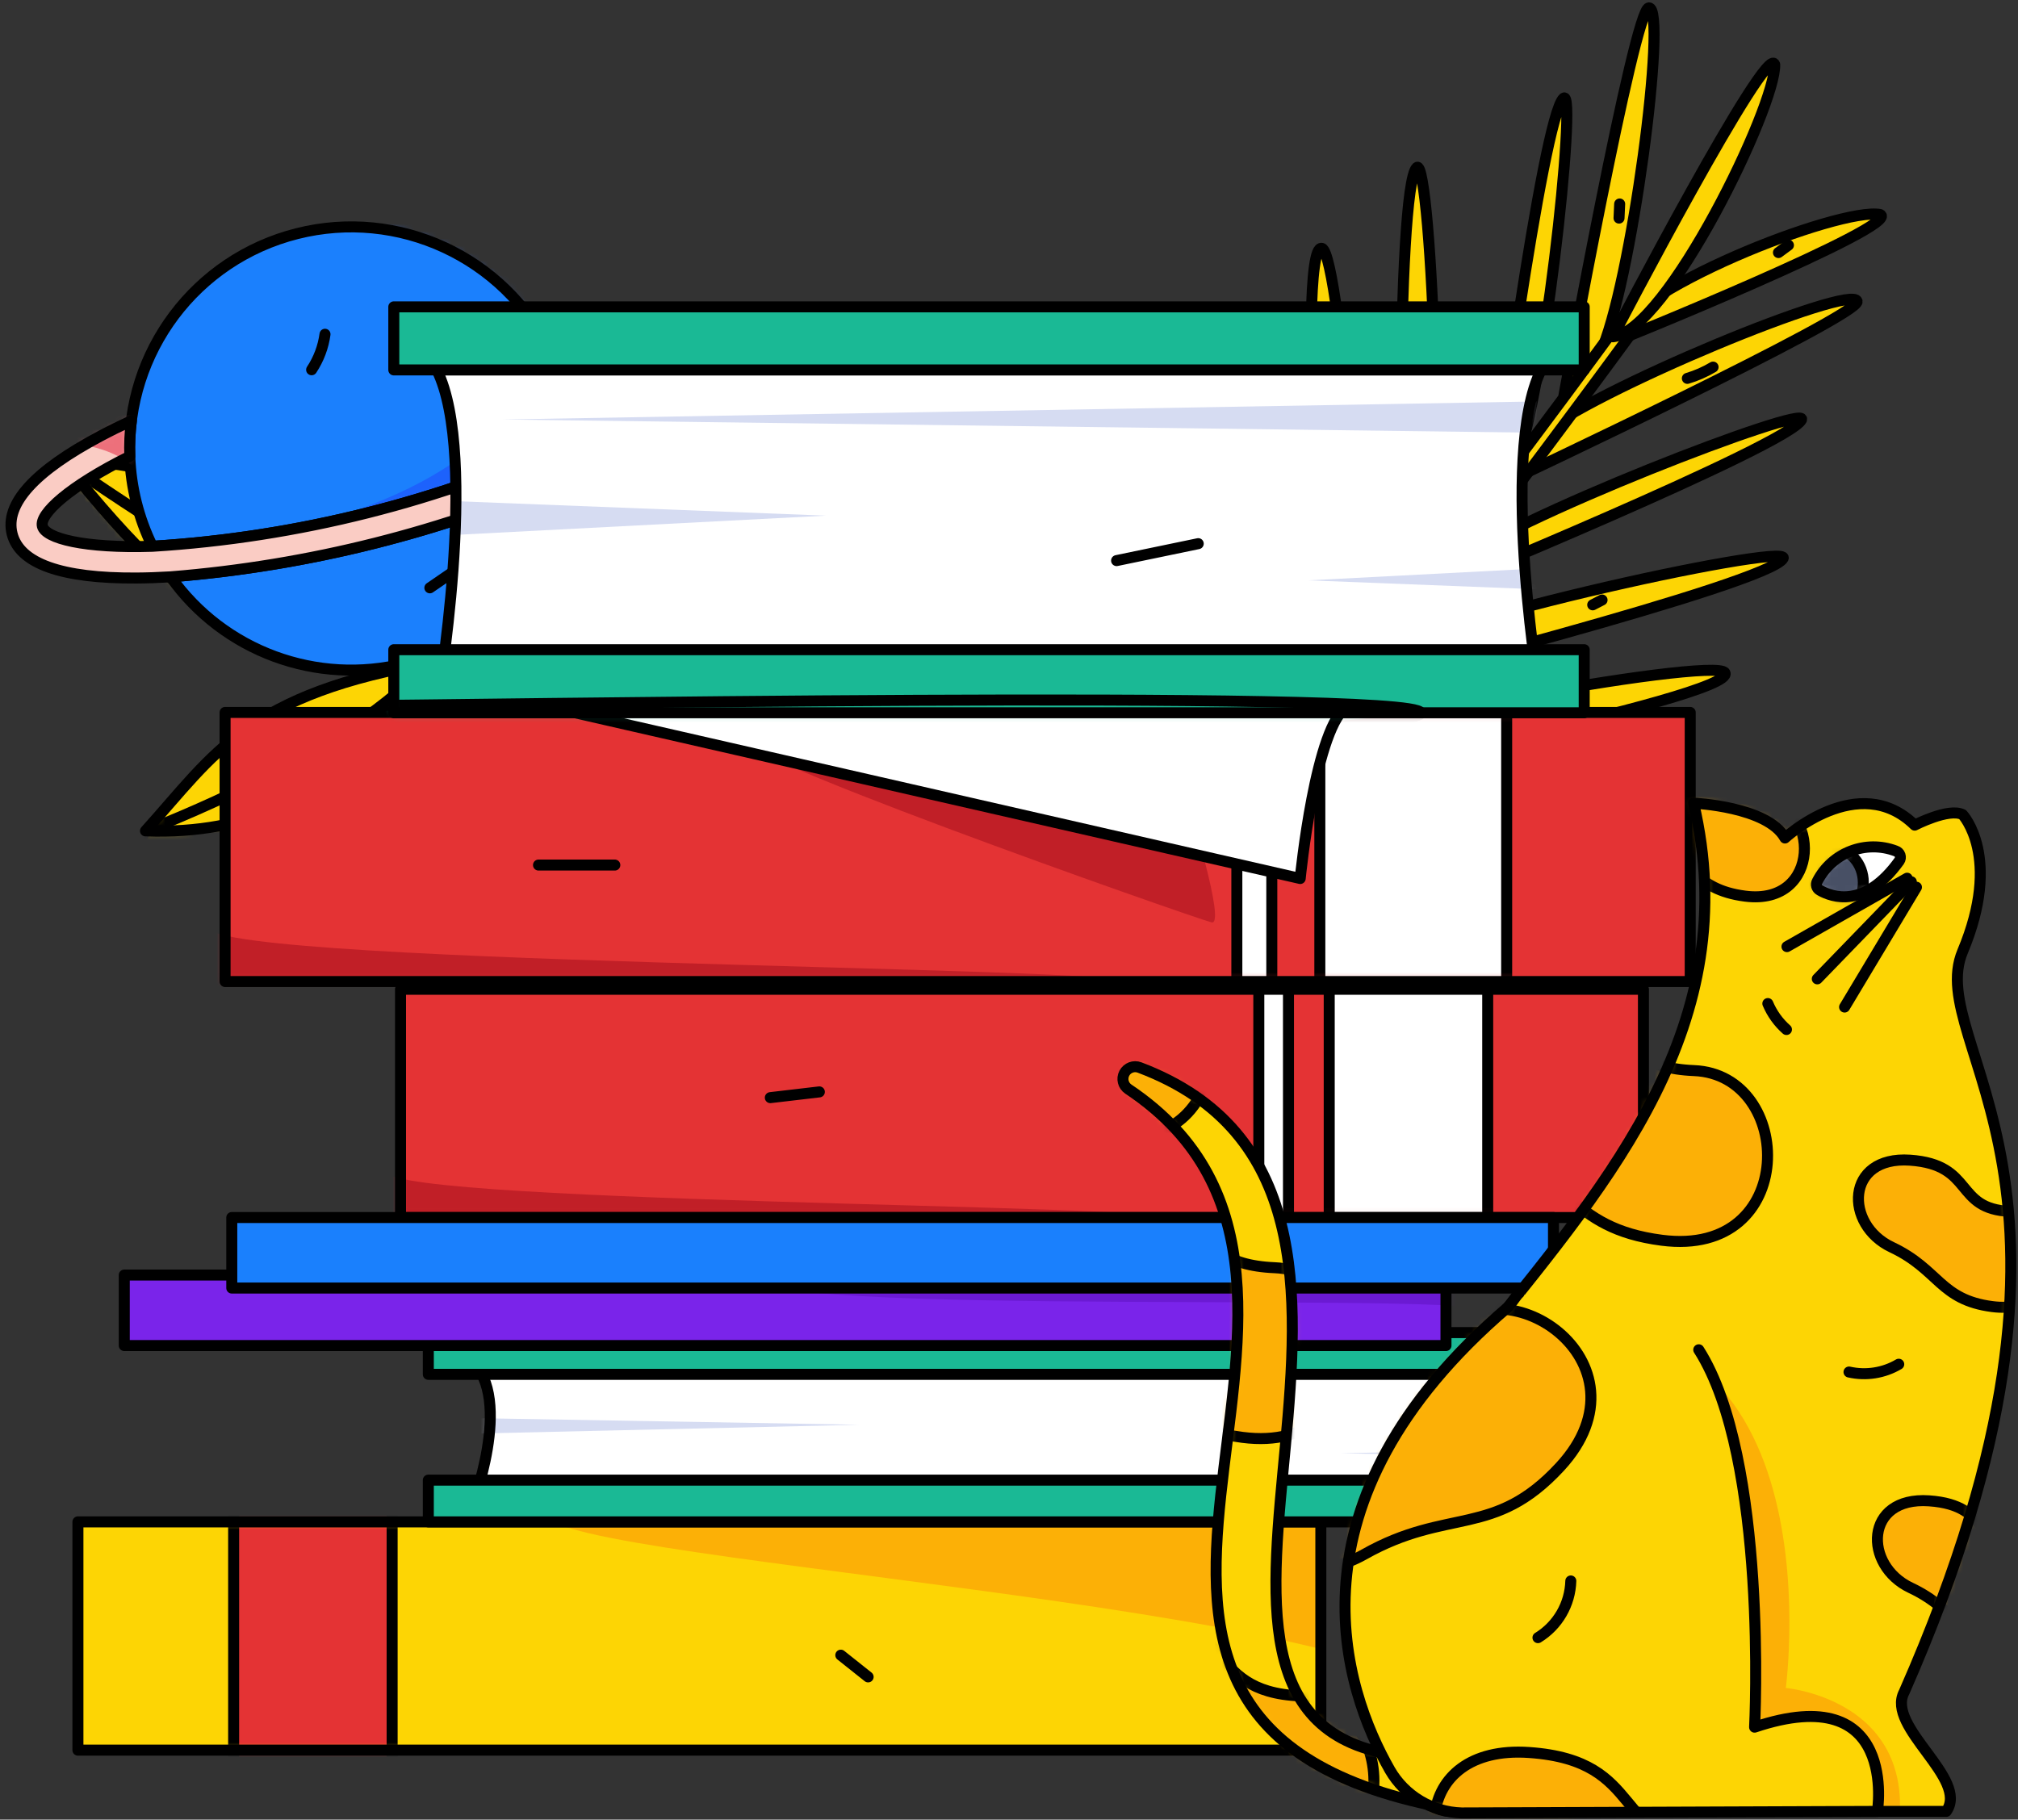 <svg width="275" height="248" viewBox="0 0 275 248" fill="none" xmlns="http://www.w3.org/2000/svg">
<rect x="0" y="0" width="275" height="248" fill="#333333" stroke="none"/>
<mask id="mask0_308_376" style="mask-type:luminance" maskUnits="userSpaceOnUse" x="42" y="40" width="18" height="50">
<path fill-rule="evenodd" clip-rule="evenodd" d="M44.105 40.27C35.648 67.915 58.746 89.85 58.746 89.85C63.192 64.2 50.798 52.603 44.105 40.27Z" fill="white"/>
</mask>
<g mask="url(#mask0_308_376)">
<path d="M47.843 34.876L44.105 40.27C44.105 40.27 58.61 75.882 58.746 89.85C58.882 103.817 66.621 62.742 66.621 62.742L63.946 48.283" fill="#FDD504"/>
<path d="M47.843 34.876L44.105 40.27C44.105 40.27 58.61 75.882 58.746 89.85C58.882 103.817 66.621 62.742 66.621 62.742L63.946 48.283" stroke="black" stroke-width="1.5" stroke-linecap="round" stroke-linejoin="round"/>
</g>
<path fill-rule="evenodd" clip-rule="evenodd" d="M44.105 40.27C35.648 67.915 58.746 89.85 58.746 89.85C63.192 64.2 50.798 52.603 44.105 40.27Z" stroke="black" stroke-width="1.5" stroke-linecap="round" stroke-linejoin="round"/>
<path d="M76.409 60.523C63.083 92.439 81.826 106.139 81.826 106.139C86.272 80.489 83.102 72.856 76.409 60.523Z" fill="#FDD504"/>
<mask id="mask1_308_376" style="mask-type:luminance" maskUnits="userSpaceOnUse" x="71" y="60" width="13" height="47">
<path fill-rule="evenodd" clip-rule="evenodd" d="M76.409 60.523C63.083 92.439 81.826 106.139 81.826 106.139C86.272 80.489 83.102 72.856 76.409 60.523Z" fill="white"/>
</mask>
<g mask="url(#mask1_308_376)">
<path d="M77.281 52.621L76.409 60.523C76.409 60.523 74.362 90.298 81.826 106.139C89.291 121.979 89.122 77.784 89.122 77.784L84.272 59.478" fill="#FDD504"/>
<path d="M77.281 52.621L76.409 60.523C76.409 60.523 74.362 90.298 81.826 106.139C89.291 121.979 89.122 77.784 89.122 77.784L84.272 59.478" stroke="black" stroke-width="1.5" stroke-linecap="round" stroke-linejoin="round"/>
</g>
<path fill-rule="evenodd" clip-rule="evenodd" d="M76.409 60.523C63.083 92.439 81.826 106.139 81.826 106.139C86.272 80.489 83.102 72.856 76.409 60.523Z" stroke="black" stroke-width="1.5" stroke-linecap="round" stroke-linejoin="round"/>
<path d="M97.188 74.581C86.719 107.226 97.421 122.256 97.421 122.256C111.497 100.596 103.88 86.914 97.188 74.581Z" fill="#FDD504"/>
<mask id="mask2_308_376" style="mask-type:luminance" maskUnits="userSpaceOnUse" x="92" y="74" width="14" height="49">
<path fill-rule="evenodd" clip-rule="evenodd" d="M97.188 74.581C86.719 107.226 97.421 122.256 97.421 122.256C111.497 100.596 103.88 86.914 97.188 74.581Z" fill="white"/>
</mask>
<g mask="url(#mask2_308_376)">
<path d="M97.932 69.039L97.187 74.581C97.187 74.581 102.451 107.975 97.421 122.256C92.39 136.537 116.836 95.203 116.836 95.203L105.398 67.678" fill="#FDD504"/>
<path d="M97.932 69.039L97.187 74.581C97.187 74.581 102.451 107.975 97.421 122.256C92.39 136.537 116.836 95.203 116.836 95.203L105.398 67.678" stroke="black" stroke-width="1.5" stroke-linecap="round" stroke-linejoin="round"/>
</g>
<path fill-rule="evenodd" clip-rule="evenodd" d="M97.188 74.581C86.719 107.226 97.421 122.256 97.421 122.256C111.497 100.596 103.88 86.914 97.188 74.581Z" stroke="black" stroke-width="1.5" stroke-linecap="round" stroke-linejoin="round"/>
<path d="M128.074 97.608C107.09 122.284 113.015 142.812 113.015 142.812C133.292 126.843 132.344 108.385 128.074 97.608Z" fill="#FDD504"/>
<mask id="mask3_308_376" style="mask-type:luminance" maskUnits="userSpaceOnUse" x="112" y="97" width="19" height="46">
<path fill-rule="evenodd" clip-rule="evenodd" d="M128.074 97.608C107.09 122.284 113.015 142.812 113.015 142.812C133.292 126.843 132.344 108.385 128.074 97.608Z" fill="white"/>
</mask>
<g mask="url(#mask3_308_376)">
<path d="M128.095 84.559L128.074 97.608C128.074 97.608 125.17 125.689 113.015 142.812C100.86 159.934 135.842 133.745 135.842 133.745L143.641 115.042L139.985 91.674" fill="#FDD504"/>
<path d="M128.095 84.559L128.074 97.608C128.074 97.608 125.17 125.689 113.015 142.812C100.86 159.934 135.842 133.745 135.842 133.745L143.641 115.042L139.985 91.674" stroke="black" stroke-width="1.5" stroke-linecap="round" stroke-linejoin="round"/>
</g>
<path fill-rule="evenodd" clip-rule="evenodd" d="M128.074 97.608C107.09 122.284 113.015 142.812 113.015 142.812C133.292 126.843 132.344 108.385 128.074 97.608Z" stroke="black" stroke-width="1.5" stroke-linecap="round" stroke-linejoin="round"/>
<path d="M19.827 113.238C48.495 114.38 59.269 90.238 59.269 90.238C33.648 94.492 29.213 102.839 19.827 113.238Z" fill="#FDD504"/>
<mask id="mask4_308_376" style="mask-type:luminance" maskUnits="userSpaceOnUse" x="19" y="90" width="41" height="24">
<path fill-rule="evenodd" clip-rule="evenodd" d="M19.827 113.238C48.495 114.38 59.269 90.238 59.269 90.238C33.648 94.492 29.213 102.839 19.827 113.238Z" fill="white"/>
</mask>
<g mask="url(#mask4_308_376)">
<path d="M8.793 131.945L19.827 113.238C19.827 113.238 48.023 102.7 58.746 89.85C69.468 76.999 65.428 97.069 65.428 97.069L37.361 122.228L14.297 128.664" fill="#FDD504"/>
<path d="M8.793 131.945L19.827 113.238C19.827 113.238 48.023 102.7 58.746 89.85C69.468 76.999 65.428 97.069 65.428 97.069L37.361 122.228L14.297 128.664" stroke="black" stroke-width="1.5" stroke-linecap="round" stroke-linejoin="round"/>
</g>
<path fill-rule="evenodd" clip-rule="evenodd" d="M19.827 113.238C48.495 114.38 59.269 90.238 59.269 90.238C33.648 94.492 29.213 102.839 19.827 113.238Z" stroke="black" stroke-width="1.5" stroke-linecap="round" stroke-linejoin="round"/>
<path d="M40.889 125.805C69.265 130.08 82.606 107.264 82.606 107.264C56.672 108.686 51.354 116.497 40.889 125.805Z" fill="#FDD504"/>
<mask id="mask5_308_376" style="mask-type:luminance" maskUnits="userSpaceOnUse" x="40" y="107" width="43" height="20">
<path fill-rule="evenodd" clip-rule="evenodd" d="M40.889 125.805C69.265 130.08 82.606 107.264 82.606 107.264C56.672 108.686 51.354 116.497 40.889 125.805Z" fill="white"/>
</mask>
<g mask="url(#mask5_308_376)">
<path d="M35.051 134.581L40.889 125.805C40.889 125.805 81.199 112.056 83.266 105.786L62.29 104.337C62.29 104.337 48.974 110.629 47.556 111.594C46.137 112.559 34.683 120.521 34.683 120.521" fill="#FDD504"/>
<path d="M35.051 134.581L40.889 125.805C40.889 125.805 81.199 112.056 83.266 105.786L62.29 104.337C62.29 104.337 48.974 110.629 47.556 111.594C46.137 112.559 34.683 120.521 34.683 120.521" stroke="black" stroke-width="1.5" stroke-linecap="round" stroke-linejoin="round"/>
</g>
<path fill-rule="evenodd" clip-rule="evenodd" d="M40.889 125.805C69.265 130.08 82.606 107.264 82.606 107.264C56.672 108.686 51.354 116.497 40.889 125.805Z" stroke="black" stroke-width="1.5" stroke-linecap="round" stroke-linejoin="round"/>
<path d="M59.312 138.387C87.688 142.662 98.024 122.583 98.024 122.583C72.091 124.006 69.776 129.079 59.312 138.387Z" fill="#FDD504"/>
<mask id="mask6_308_376" style="mask-type:luminance" maskUnits="userSpaceOnUse" x="59" y="122" width="40" height="17">
<path fill-rule="evenodd" clip-rule="evenodd" d="M59.312 138.387C87.688 142.662 98.024 122.583 98.024 122.583C72.091 124.006 69.776 129.079 59.312 138.387Z" fill="white"/>
</mask>
<g mask="url(#mask6_308_376)">
<path d="M51.9 147.475L59.312 138.387C59.312 138.387 84.902 132.671 98.025 122.583C111.147 112.495 99.928 127.388 99.928 127.388L66.151 149.1" fill="#FDD504"/>
<path d="M51.9 147.475L59.312 138.387C59.312 138.387 84.902 132.671 98.025 122.583C111.147 112.495 99.928 127.388 99.928 127.388L66.151 149.1" stroke="black" stroke-width="1.5" stroke-linecap="round" stroke-linejoin="round"/>
</g>
<path fill-rule="evenodd" clip-rule="evenodd" d="M59.312 138.387C87.688 142.662 98.024 122.583 98.024 122.583C72.091 124.006 69.776 129.079 59.312 138.387Z" stroke="black" stroke-width="1.5" stroke-linecap="round" stroke-linejoin="round"/>
<path d="M74.083 150.592C101.389 159.449 115.531 144.44 115.531 144.44C97.329 137.735 85.924 143.122 74.083 150.592Z" fill="#FDD504"/>
<mask id="mask7_308_376" style="mask-type:luminance" maskUnits="userSpaceOnUse" x="74" y="141" width="42" height="13">
<path fill-rule="evenodd" clip-rule="evenodd" d="M74.083 150.592C101.389 159.449 115.531 144.44 115.531 144.44C97.329 137.735 85.924 143.122 74.083 150.592Z" fill="white"/>
</mask>
<g mask="url(#mask7_308_376)">
<path d="M62.617 161.603L74.084 150.592C74.084 150.592 102.943 149.598 115.532 144.44C128.121 139.282 105.655 158.565 105.655 158.565L82.646 163.155" fill="#FDD504"/>
<path d="M62.617 161.603L74.084 150.592C74.084 150.592 102.943 149.598 115.532 144.44C128.121 139.282 105.655 158.565 105.655 158.565L82.646 163.155" stroke="black" stroke-width="1.5" stroke-linecap="round" stroke-linejoin="round"/>
</g>
<path fill-rule="evenodd" clip-rule="evenodd" d="M74.083 150.592C101.389 159.449 115.531 144.44 115.531 144.44C97.329 137.735 85.924 143.122 74.083 150.592Z" stroke="black" stroke-width="1.5" stroke-linecap="round" stroke-linejoin="round"/>
<path d="M47.002 85.451C52.024 86.845 56.877 88.785 61.477 91.235L63.198 92.163C63.772 92.472 64.35 92.774 64.899 93.127L68.236 95.168C70.396 96.627 72.579 98.062 74.64 99.662C78.805 102.809 82.78 106.198 86.545 109.814C90.322 113.414 93.963 117.161 97.414 121.075C104.392 128.844 110.803 137.104 116.596 145.792C119.469 150.148 122.228 154.578 124.799 159.115C126.091 161.38 127.339 163.67 128.566 165.969C129.752 168.291 130.947 170.606 132.014 172.989C132.014 172.989 130.358 176.7 128.871 172.66C125.375 163.507 120.697 154.85 114.957 146.909C109.025 138.414 102.96 129.998 96.222 122.122C92.871 118.171 89.329 114.386 85.651 110.744C81.986 107.087 78.108 103.65 74.037 100.451C72.032 98.811 69.907 97.335 67.8 95.832L64.541 93.723C64.005 93.359 63.44 93.045 62.878 92.724L61.194 91.76C56.683 89.207 51.907 87.156 46.95 85.643L47.002 85.451Z" fill="#FDD504" stroke="black" stroke-width="1.5" stroke-linecap="round" stroke-linejoin="round"/>
<path d="M47.371 85.785C40.026 71.298 24.953 62.377 8.719 62.908C27.831 87.046 35.943 87.529 47.371 85.785Z" fill="#FDD504"/>
<mask id="mask8_308_376" style="mask-type:luminance" maskUnits="userSpaceOnUse" x="8" y="62" width="40" height="25">
<path fill-rule="evenodd" clip-rule="evenodd" d="M47.371 85.785C40.026 71.298 24.953 62.377 8.719 62.908C27.831 87.046 35.943 87.529 47.371 85.785Z" fill="white"/>
</mask>
<g mask="url(#mask8_308_376)">
<path d="M-14.159 71.995L8.719 62.908C8.719 62.908 31.802 79.203 47.371 85.785C62.941 92.367 18.639 97.197 18.639 97.197L1.462 83.137" fill="#FDD504"/>
<path d="M-14.159 71.995L8.719 62.908C8.719 62.908 31.802 79.203 47.371 85.785C62.941 92.367 18.639 97.197 18.639 97.197L1.462 83.137" stroke="black" stroke-width="1.5" stroke-linecap="round" stroke-linejoin="round"/>
</g>
<path fill-rule="evenodd" clip-rule="evenodd" d="M47.371 85.785C40.026 71.298 24.953 62.377 8.719 62.908C27.831 87.046 35.943 87.529 47.371 85.785Z" stroke="black" stroke-width="1.5" stroke-linecap="round" stroke-linejoin="round"/>
<path d="M32.633 75.05L33.116 76.269Z" fill="#FDD504"/>
<path d="M32.633 75.05L33.116 76.269" stroke="black" stroke-width="1.5" stroke-linecap="round" stroke-linejoin="round"/>
<path d="M78.376 84.415L78.466 85.794Z" fill="#FDD504"/>
<path d="M78.376 84.415L78.466 85.794" stroke="black" stroke-width="1.5" stroke-linecap="round" stroke-linejoin="round"/>
<path d="M61.877 118.68L66.508 117.363Z" fill="#FDD504"/>
<path d="M61.877 118.68L66.508 117.363" stroke="black" stroke-width="1.5" stroke-linecap="round" stroke-linejoin="round"/>
<path d="M36.577 103.347L37.792 102.865Z" fill="#FDD504"/>
<path d="M36.577 103.347L37.792 102.865" stroke="black" stroke-width="1.5" stroke-linecap="round" stroke-linejoin="round"/>
<path d="M100.052 100.239L100.213 100.645Z" fill="#FDD504"/>
<path d="M100.052 100.239L100.213 100.645" stroke="black" stroke-width="1.5" stroke-linecap="round" stroke-linejoin="round"/>
<path d="M77.639 131.245L78.449 130.923Z" fill="#FDD504"/>
<path d="M77.639 131.245L78.449 130.923" stroke="black" stroke-width="1.5" stroke-linecap="round" stroke-linejoin="round"/>
<path d="M94.594 148.057L97.671 148.707Z" fill="#FDD504"/>
<path d="M94.594 148.057L97.671 148.707" stroke="black" stroke-width="1.5" stroke-linecap="round" stroke-linejoin="round"/>
<path d="M122.593 120.444L122.349 121.011Z" fill="#FDD504"/>
<path d="M122.593 120.444L122.349 121.011" stroke="black" stroke-width="1.5" stroke-linecap="round" stroke-linejoin="round"/>
<path d="M256.222 29.237C250.762 28.176 221.264 39.618 219.34 46.834C219.759 46.736 259.312 30.698 256.222 29.237Z" fill="#FDD504" stroke="black" stroke-width="1.5" stroke-linecap="round" stroke-linejoin="round"/>
<path d="M253.075 41.075C252.55 38.527 216.872 53.163 209.254 59.635C208.823 59.987 208.431 60.382 208.083 60.816C203.797 66.469 205.156 65.769 205.156 65.769C205.156 65.769 253.475 43.016 253.075 41.075Z" fill="#FDD504" stroke="black" stroke-width="1.5" stroke-linecap="round" stroke-linejoin="round"/>
<path d="M245.497 57.21C246.663 54.887 205.042 70.867 197.424 77.34C196.993 77.692 196.6 78.088 196.252 78.521C191.966 84.174 194.508 80.907 194.508 80.907C194.508 80.907 243.757 60.673 245.497 57.21Z" fill="#FDD504" stroke="black" stroke-width="1.5" stroke-linecap="round" stroke-linejoin="round"/>
<path d="M242.995 76.097C244.161 73.773 189.166 85.751 187.057 90.497C186.785 91.107 186.153 91.325 185.885 91.678C181.6 97.331 184.141 94.064 184.141 94.064C184.141 94.064 241.256 79.56 242.995 76.097Z" fill="#FDD504" stroke="black" stroke-width="1.5" stroke-linecap="round" stroke-linejoin="round"/>
<path d="M235.061 91.693C233.841 89.397 177.564 99.357 175.454 104.103C175.183 104.713 174.55 104.931 174.282 105.284C169.997 110.937 172.539 107.67 172.539 107.67C172.539 107.67 236.825 95.012 235.061 91.693Z" fill="#FDD504" stroke="black" stroke-width="1.5" stroke-linecap="round" stroke-linejoin="round"/>
<path d="M223.623 107.261C222.402 104.965 166.125 114.925 164.015 119.671C163.744 120.281 163.112 120.499 162.844 120.852C158.559 126.505 161.1 123.238 161.1 123.238C161.1 123.238 225.386 110.58 223.623 107.261Z" fill="#FDD504" stroke="black" stroke-width="1.5" stroke-linecap="round" stroke-linejoin="round"/>
<path d="M214.604 126.191C213.384 123.895 164.262 125.359 152.514 133.756C152.065 134.086 151.67 134.485 151.343 134.937C147.058 140.59 150.755 135.713 150.755 135.713C150.755 135.713 216.367 129.509 214.604 126.191Z" fill="#FDD504" stroke="black" stroke-width="1.5" stroke-linecap="round" stroke-linejoin="round"/>
<path d="M224.692 1.067C227.282 0.924 222.289 39.262 217.996 48.302C217.768 48.809 217.487 49.291 217.158 49.739C212.803 55.339 213.131 53.843 213.131 53.843C213.131 53.843 222.719 1.175 224.692 1.067Z" fill="#FDD504" stroke="black" stroke-width="1.5" stroke-linecap="round" stroke-linejoin="round"/>
<path d="M213.071 13.389C215.013 11.664 210.242 56.107 205.95 65.148C205.721 65.655 205.44 66.137 205.111 66.586C200.756 72.185 203.256 68.886 203.256 68.886C203.256 68.886 210.178 15.959 213.071 13.389Z" fill="#FDD504" stroke="black" stroke-width="1.5" stroke-linecap="round" stroke-linejoin="round"/>
<path d="M193.079 22.829C195.021 21.104 197.525 77.494 193.489 80.752C192.97 81.171 192.922 81.84 192.65 82.19C188.296 87.79 190.795 84.49 190.795 84.49C190.795 84.49 190.185 25.4 193.079 22.829Z" fill="#FDD504" stroke="black" stroke-width="1.5" stroke-linecap="round" stroke-linejoin="round"/>
<path d="M180.138 33.847C182.663 34.443 187.44 91.56 183.404 94.819C182.886 95.237 182.837 95.906 182.565 96.256C178.211 101.856 180.711 98.557 180.711 98.557C180.711 98.557 176.489 32.984 180.138 33.847Z" fill="#FDD504" stroke="black" stroke-width="1.5" stroke-linecap="round" stroke-linejoin="round"/>
<path d="M168.127 48.408C170.652 49.005 175.429 106.122 171.393 109.38C170.875 109.799 170.827 110.468 170.555 110.818C166.2 116.417 168.7 113.118 168.7 113.118C168.7 113.118 164.478 47.546 168.127 48.408Z" fill="#FDD504" stroke="black" stroke-width="1.5" stroke-linecap="round" stroke-linejoin="round"/>
<path d="M151.486 60.628C154.011 61.224 165.15 109.231 160.057 122.768C159.854 123.288 159.571 123.773 159.218 124.206C154.864 129.806 158.62 124.974 158.62 124.974C158.62 124.974 147.837 59.765 151.486 60.628Z" fill="#FDD504" stroke="black" stroke-width="1.5" stroke-linecap="round" stroke-linejoin="round"/>
<path d="M140.969 74.226C143.494 74.823 154.632 122.83 149.54 136.367C149.336 136.887 149.053 137.372 148.701 137.805C144.347 143.404 148.103 138.573 148.103 138.573C148.103 138.573 137.319 73.364 140.969 74.226Z" fill="#FDD504" stroke="black" stroke-width="1.5" stroke-linecap="round" stroke-linejoin="round"/>
<path d="M136.717 148.7C167.905 116.585 221.849 42.303 222.391 41.556L224.185 42.865C223.643 43.614 169.605 118.024 138.306 150.253L136.717 148.7Z" fill="#FDD504" stroke="black" stroke-width="1.5" stroke-linecap="round" stroke-linejoin="round"/>
<path d="M241.843 8.793C242.068 14.367 227.202 45.08 219.801 45.903C219.96 45.502 240.868 5.509 241.843 8.793Z" fill="#FDD504" stroke="black" stroke-width="1.5" stroke-linecap="round" stroke-linejoin="round"/>
<path d="M145.805 103.561L145.403 105.92Z" fill="#FDD504"/>
<path d="M145.805 103.561L145.403 105.92" stroke="black" stroke-width="1.5" stroke-linecap="round" stroke-linejoin="round"/>
<path d="M201.353 111.506L198.382 113.038Z" fill="#FDD504"/>
<path d="M201.353 111.506L198.382 113.038" stroke="black" stroke-width="1.5" stroke-linecap="round" stroke-linejoin="round"/>
<path d="M168.836 65.834L168.048 72.693Z" fill="#FDD504"/>
<path d="M168.836 65.834L168.048 72.693" stroke="black" stroke-width="1.5" stroke-linecap="round" stroke-linejoin="round"/>
<path d="M218.318 81.776L217.045 82.433Z" fill="#FDD504"/>
<path d="M218.318 81.776L217.045 82.433" stroke="black" stroke-width="1.5" stroke-linecap="round" stroke-linejoin="round"/>
<path d="M194.069 48L194.262 50.885Z" fill="#FDD504"/>
<path d="M194.069 48L194.262 50.885" stroke="black" stroke-width="1.5" stroke-linecap="round" stroke-linejoin="round"/>
<path d="M233.447 50.031C232.348 50.688 231.17 51.204 229.942 51.568Z" fill="#FDD504"/>
<path d="M233.447 50.031C232.348 50.688 231.17 51.204 229.942 51.568" stroke="black" stroke-width="1.5" stroke-linecap="round" stroke-linejoin="round"/>
<path d="M220.717 27.798L220.631 29.725Z" fill="#FDD504"/>
<path d="M220.717 27.798L220.631 29.725" stroke="black" stroke-width="1.5" stroke-linecap="round" stroke-linejoin="round"/>
<path d="M243.716 33.42L242.356 34.421Z" fill="#FDD504"/>
<path d="M243.716 33.42L242.356 34.421" stroke="black" stroke-width="1.5" stroke-linecap="round" stroke-linejoin="round"/>
<path d="M78.025 60.026C77.871 55.767 76.821 51.587 74.942 47.761C68.644 34.996 54.287 28.362 40.485 31.84C26.682 35.319 17.183 47.964 17.687 62.189C17.841 66.449 18.892 70.628 20.77 74.454C40.584 73.23 59.998 68.337 78.025 60.026V60.026Z" fill="#1B80FD"/>
<mask id="mask9_308_376" style="mask-type:luminance" maskUnits="userSpaceOnUse" x="17" y="30" width="62" height="45">
<path fill-rule="evenodd" clip-rule="evenodd" d="M78.025 60.026C77.871 55.767 76.821 51.587 74.942 47.761C68.644 34.996 54.287 28.362 40.485 31.84C26.682 35.319 17.183 47.964 17.687 62.189C17.841 66.449 18.892 70.628 20.77 74.454C40.584 73.23 59.998 68.337 78.025 60.026V60.026Z" fill="white"/>
</mask>
<g mask="url(#mask9_308_376)">
<path d="M28.425 26.814C92.674 30.623 79.483 65.906 33.67 73.224C-12.143 80.542 94.216 68.394 94.216 68.394L92.48 33.374L43.76 23.9L30.755 30.478" fill="#1D62FC"/>
</g>
<path fill-rule="evenodd" clip-rule="evenodd" d="M78.025 60.026C77.871 55.767 76.821 51.587 74.942 47.761C68.644 34.996 54.287 28.362 40.485 31.84C26.682 35.319 17.183 47.964 17.687 62.189C17.841 66.449 18.892 70.628 20.77 74.454C40.584 73.23 59.998 68.337 78.025 60.026V60.026Z" stroke="black" stroke-width="1.5" stroke-linecap="round" stroke-linejoin="round"/>
<path d="M23.252 78.618C30.458 88.772 43.161 93.458 55.235 90.415C67.309 87.373 76.275 77.226 77.808 64.869C60.518 72.467 42.078 77.114 23.252 78.618H23.252Z" fill="#1B80FD"/>
<path fill-rule="evenodd" clip-rule="evenodd" d="M23.252 78.618C30.458 88.772 43.161 93.458 55.235 90.415C67.309 87.373 76.275 77.226 77.808 64.869C60.518 72.467 42.078 77.114 23.252 78.618H23.252Z" stroke="black" stroke-width="1.5" stroke-linecap="round" stroke-linejoin="round"/>
<path d="M94.062 49.463C93.042 45.405 87.345 43.376 77.129 43.435C75.64 43.444 74.077 43.501 72.461 43.597C73.399 44.916 74.228 46.308 74.942 47.761C84.247 47.461 89.518 48.838 89.936 50.503C90.355 52.169 86.363 55.879 78.025 60.026C59.997 68.337 40.584 73.23 20.77 74.454C11.465 74.754 6.194 73.377 5.776 71.712C5.357 70.047 9.349 66.336 17.687 62.189C17.629 60.571 17.701 58.952 17.904 57.346C16.434 58.027 15.031 58.718 13.716 59.416C4.689 64.206 0.63 68.693 1.65 72.752C2.67 76.81 8.368 78.839 18.584 78.779C20.072 78.771 21.635 78.714 23.251 78.618C42.077 77.114 60.518 72.467 77.808 64.869C79.277 64.188 80.681 63.498 81.996 62.799C91.023 58.009 95.082 53.522 94.062 49.463Z" fill="#FACCC4"/>
<mask id="mask10_308_376" style="mask-type:luminance" maskUnits="userSpaceOnUse" x="1" y="43" width="94" height="36">
<path fill-rule="evenodd" clip-rule="evenodd" d="M94.062 49.463C93.042 45.405 87.345 43.376 77.129 43.435C75.64 43.444 74.077 43.501 72.461 43.597C73.399 44.916 74.228 46.308 74.942 47.761C84.247 47.461 89.518 48.838 89.936 50.503C90.355 52.169 86.363 55.879 78.025 60.026C59.997 68.337 40.584 73.23 20.77 74.454C11.465 74.754 6.194 73.377 5.776 71.712C5.357 70.047 9.349 66.336 17.687 62.189C17.629 60.571 17.701 58.952 17.904 57.346C16.434 58.027 15.031 58.718 13.716 59.416C4.689 64.206 0.63 68.693 1.65 72.752C2.67 76.81 8.368 78.839 18.584 78.779C20.072 78.771 21.635 78.714 23.251 78.618C42.077 77.114 60.518 72.467 77.808 64.869C79.277 64.188 80.681 63.498 81.996 62.799C91.023 58.009 95.082 53.522 94.062 49.463Z" fill="white"/>
</mask>
<g mask="url(#mask10_308_376)">
<path d="M-5.35 61.107C22.99 56.637 20.272 69.382 20.272 69.382L27.26 53.554L16.002 51.219" fill="#ED707B"/>
<path d="M64.722 39.153C78.892 41.09 80.445 51.219 80.445 51.219L68.41 53.554L64.528 49.834" fill="#ED707B"/>
</g>
<path fill-rule="evenodd" clip-rule="evenodd" d="M94.062 49.463C93.042 45.405 87.345 43.376 77.129 43.435C75.64 43.444 74.077 43.501 72.461 43.597C73.399 44.916 74.228 46.308 74.942 47.761C84.247 47.461 89.518 48.838 89.936 50.503C90.355 52.169 86.363 55.879 78.025 60.026C59.997 68.337 40.584 73.23 20.77 74.454C11.465 74.754 6.194 73.377 5.776 71.712C5.357 70.047 9.349 66.336 17.687 62.189C17.629 60.571 17.701 58.952 17.904 57.346C16.434 58.027 15.031 58.718 13.716 59.416C4.689 64.206 0.63 68.693 1.65 72.752C2.67 76.81 8.368 78.839 18.584 78.779C20.072 78.771 21.635 78.714 23.251 78.618C42.077 77.114 60.518 72.467 77.808 64.869C79.277 64.188 80.681 63.498 81.996 62.799C91.023 58.009 95.082 53.522 94.062 49.463Z" stroke="black" stroke-width="1.5" stroke-linecap="round" stroke-linejoin="round"/>
<path d="M44.289 45.556C44.054 47.285 43.431 48.939 42.467 50.394" stroke="black" stroke-width="1.5" stroke-linecap="round" stroke-linejoin="round"/>
<path d="M61.912 77.831L58.579 80.115" stroke="black" stroke-width="1.5" stroke-linecap="round" stroke-linejoin="round"/>
<rect x="10.619" y="207.419" width="169.377" height="31.11" fill="#FDD504"/>
<mask id="mask11_308_376" style="mask-type:luminance" maskUnits="userSpaceOnUse" x="10" y="207" width="170" height="32">
<rect x="10.619" y="207.419" width="169.377" height="31.11" fill="white"/>
</mask>
<g mask="url(#mask11_308_376)">
<rect x="31.839" y="202.107" width="21.598" height="40.595" fill="#E43334" stroke="black" stroke-width="1.5" stroke-linecap="round" stroke-linejoin="round"/>
<path d="M74.819 205.916C67.634 212.392 194.774 218.876 197.047 233.197C199.321 247.517 188.889 195.515 188.889 195.515L172.322 196.778" fill="#FCB006"/>
</g>
<rect x="10.619" y="207.419" width="169.377" height="31.11" stroke="black" stroke-width="1.5" stroke-linecap="round" stroke-linejoin="round"/>
<rect x="223.956" y="165.938" width="169.377" height="31.11" transform="rotate(-180 223.956 165.938)" fill="#E43334"/>
<mask id="mask12_308_376" style="mask-type:luminance" maskUnits="userSpaceOnUse" x="54" y="134" width="170" height="32">
<rect x="223.956" y="165.938" width="169.377" height="31.11" transform="rotate(-180 223.956 165.938)" fill="white"/>
</mask>
<g mask="url(#mask12_308_376)">
<rect x="202.736" y="170.111" width="21.598" height="40.595" transform="rotate(-180 202.736 170.111)" fill="white" stroke="black" stroke-width="1.5" stroke-linecap="round" stroke-linejoin="round"/>
<rect x="175.585" y="170.111" width="4.042" height="40.595" transform="rotate(-180 175.585 170.111)" fill="white" stroke="black" stroke-width="1.5" stroke-linecap="round" stroke-linejoin="round"/>
<path d="M52.73 159.278C47.173 164.083 161.607 164.083 159.081 166.107C156.554 168.13 57.278 173.695 57.278 173.695L48.184 160.542" fill="#C11F27"/>
</g>
<rect x="223.956" y="165.938" width="169.377" height="31.11" transform="rotate(-180 223.956 165.938)" stroke="black" stroke-width="1.5" stroke-linecap="round" stroke-linejoin="round"/>
<path d="M214.319 185.414H64.216C70.061 190.63 64.216 205.616 64.216 205.616H214.319C214.319 205.616 208.474 190.63 214.319 185.414Z" fill="white"/>
<mask id="mask13_308_376" style="mask-type:luminance" maskUnits="userSpaceOnUse" x="64" y="185" width="151" height="21">
<path fill-rule="evenodd" clip-rule="evenodd" d="M214.319 185.414H64.216C70.061 190.63 64.216 205.616 64.216 205.616H214.319C214.319 205.616 208.474 190.63 214.319 185.414Z" fill="white"/>
</mask>
<g mask="url(#mask13_308_376)">
<path d="M62.14 193.234L65.171 193.286L117.083 194.182L59.108 195.515" fill="#D6DCF2"/>
<path d="M237.655 199.024L234.625 198.971L182.711 198.076L240.686 196.742" fill="#D6DCF2"/>
</g>
<path fill-rule="evenodd" clip-rule="evenodd" d="M214.319 185.414H64.216C70.061 190.63 64.216 205.616 64.216 205.616H214.319C214.319 205.616 208.474 190.63 214.319 185.414Z" stroke="black" stroke-width="1.5" stroke-linecap="round" stroke-linejoin="round"/>
<rect x="58.368" y="181.62" width="161.798" height="5.691" fill="#1AB995" stroke="black" stroke-width="1.5" stroke-linecap="round" stroke-linejoin="round"/>
<rect x="58.368" y="201.728" width="161.798" height="5.691" fill="#1AB995" stroke="black" stroke-width="1.5" stroke-linecap="round" stroke-linejoin="round"/>
<rect x="16.935" y="173.779" width="180.113" height="9.611" fill="#7A24EA"/>
<mask id="mask14_308_376" style="mask-type:luminance" maskUnits="userSpaceOnUse" x="16" y="173" width="182" height="11">
<rect x="16.935" y="173.779" width="180.113" height="9.611" fill="white"/>
</mask>
<g mask="url(#mask14_308_376)">
<path d="M106.991 172.177C82.033 180.144 198.74 175.887 202.151 178.585C205.561 181.283 204.424 170.744 204.424 170.744L171.079 166.865" fill="#6B1AD3"/>
</g>
<rect x="16.935" y="173.779" width="180.113" height="9.611" stroke="black" stroke-width="1.5" stroke-linecap="round" stroke-linejoin="round"/>
<rect x="31.586" y="165.938" width="180.113" height="9.611" fill="#1A80FD" stroke="black" stroke-width="1.5" stroke-linecap="round" stroke-linejoin="round"/>
<path d="M114.579 225.584L118.303 228.546" stroke="black" stroke-width="1.5" stroke-linecap="round" stroke-linejoin="round"/>
<path d="M104.974 149.599L111.655 148.816" stroke="black" stroke-width="1.5" stroke-linecap="round" stroke-linejoin="round"/>
<rect x="230.332" y="133.773" width="199.659" height="36.672" transform="rotate(-180 230.332 133.773)" fill="#E43334"/>
<mask id="mask15_308_376" style="mask-type:luminance" maskUnits="userSpaceOnUse" x="30" y="97" width="201" height="37">
<rect x="230.332" y="133.773" width="199.659" height="36.672" transform="rotate(-180 230.332 133.773)" fill="white"/>
</mask>
<g mask="url(#mask15_308_376)">
<rect x="205.319" y="138.692" width="25.46" height="47.853" transform="rotate(-180 205.319 138.692)" fill="white" stroke="black" stroke-width="1.5" stroke-linecap="round" stroke-linejoin="round"/>
<rect x="173.313" y="138.692" width="4.764" height="47.853" transform="rotate(-180 173.313 138.692)" fill="white" stroke="black" stroke-width="1.5" stroke-linecap="round" stroke-linejoin="round"/>
<path d="M28.494 125.921C21.943 131.586 156.836 131.586 153.858 133.971C150.88 136.356 33.854 142.916 33.854 142.916L23.134 127.412" fill="#C11F27"/>
<path d="M102.365 100.592C91.705 100.192 163.099 125.263 165.109 125.71C167.119 126.157 161.995 109.76 161.995 109.76L147.702 105.735" fill="#C11F27"/>
</g>
<rect x="230.332" y="133.773" width="199.659" height="36.672" transform="rotate(-180 230.332 133.773)" stroke="black" stroke-width="1.5" stroke-linecap="round" stroke-linejoin="round"/>
<path d="M74.152 96.179L177.183 119.733C177.183 119.733 179.268 98.564 183.734 96.179H74.152Z" fill="white" stroke="black" stroke-width="1.5" stroke-linecap="round" stroke-linejoin="round"/>
<path d="M210.022 50.415H59.527C65.388 62.232 59.527 96.18 59.527 96.18H210.022C210.022 96.18 204.161 62.231 210.022 50.415Z" fill="white"/>
<mask id="mask16_308_376" style="mask-type:luminance" maskUnits="userSpaceOnUse" x="59" y="50" width="152" height="47">
<path fill-rule="evenodd" clip-rule="evenodd" d="M210.022 50.415H59.527C65.388 62.232 59.527 96.18 59.527 96.18H210.022C210.022 96.18 204.161 62.231 210.022 50.415Z" fill="white"/>
</mask>
<g mask="url(#mask16_308_376)">
<path d="M57.446 68.128L60.485 68.246L112.532 70.277L54.407 73.297" fill="#D6DCF2"/>
<path d="M233.419 81.247L230.38 81.128L178.331 79.097L236.458 76.078" fill="#D6DCF2"/>
<path d="M234.938 59.383L231.899 59.264L68.422 57.176L237.977 54.214" fill="#D6DCF2"/>
</g>
<path fill-rule="evenodd" clip-rule="evenodd" d="M210.022 50.415H59.527C65.388 62.232 59.527 96.18 59.527 96.18H210.022C210.022 96.18 204.161 62.231 210.022 50.415Z" stroke="black" stroke-width="1.5" stroke-linecap="round" stroke-linejoin="round"/>
<rect x="53.665" y="41.821" width="162.22" height="8.594" fill="#1AB995" stroke="black" stroke-width="1.5" stroke-linecap="round" stroke-linejoin="round"/>
<rect x="53.665" y="88.549" width="162.22" height="8.594" fill="#1AB995"/>
<mask id="mask17_308_376" style="mask-type:luminance" maskUnits="userSpaceOnUse" x="53" y="88" width="163" height="10">
<rect x="53.665" y="88.549" width="162.22" height="8.594" fill="white"/>
</mask>
<g mask="url(#mask17_308_376)">
<path d="M47.426 96.179C59.527 96.179 192.741 93.906 193.634 97.143C194.527 100.38 62.017 105.15 62.017 105.15L35.14 96.179" fill="#1AB995"/>
<path d="M47.426 96.179C59.527 96.179 192.741 93.906 193.634 97.143C194.527 100.38 62.017 105.15 62.017 105.15L35.14 96.179" stroke="black" stroke-width="1.5" stroke-linecap="round" stroke-linejoin="round"/>
</g>
<rect x="53.665" y="88.549" width="162.22" height="8.594" stroke="black" stroke-width="1.5" stroke-linecap="round" stroke-linejoin="round"/>
<path d="M152.162 76.405L163.289 74.096" stroke="black" stroke-width="1.5" stroke-linecap="round" stroke-linejoin="round"/>
<path d="M73.384 117.9H83.784" stroke="black" stroke-width="1.5" stroke-linecap="round" stroke-linejoin="round"/>
<path d="M193.08 242.413C155.336 196.171 244.967 169.579 230.793 109.464C230.793 109.464 240.857 109.906 243.245 114.211C243.245 114.211 253.279 104.963 260.923 112.457C260.923 112.457 265.541 110.065 267.452 111.022C267.452 111.022 272.867 116.762 267.452 129.678C262.037 142.594 290.067 161.091 259.489 230.613C256.941 235.397 268.408 242.413 265.223 246.878H197.701C195.21 246.876 193.167 244.903 193.08 242.413V242.413Z" fill="#FDD504"/>
<mask id="mask18_308_376" style="mask-type:luminance" maskUnits="userSpaceOnUse" x="183" y="109" width="92" height="138">
<path fill-rule="evenodd" clip-rule="evenodd" d="M193.08 242.413C155.336 196.171 244.967 169.579 230.793 109.464C230.793 109.464 240.857 109.906 243.245 114.211C243.245 114.211 253.279 104.963 260.923 112.457C260.923 112.457 265.541 110.065 267.452 111.022C267.452 111.022 272.867 116.762 267.452 129.678C262.037 142.594 290.067 161.091 259.489 230.613C256.941 235.397 268.408 242.413 265.223 246.878H197.701C195.21 246.876 193.167 244.903 193.08 242.413V242.413Z" fill="white"/>
</mask>
<g mask="url(#mask18_308_376)">
<path d="M202.747 182.378C251.369 170.861 243.357 230.055 243.357 230.055C243.357 230.055 267.046 232.088 255.986 258.757C247.019 280.379 232.846 263.221 230.298 263.221C227.75 263.221 188.255 252.059 187.618 250.465C186.981 248.87 183.291 187.321 183.291 187.321" fill="#FCB006"/>
<path d="M226.473 169.036C213.681 167.385 213.576 160.044 202.024 154.602C190.472 149.16 190.726 132.372 206.47 133.461C222.214 134.551 217.085 145.352 230.851 145.912C244.616 146.472 245.152 171.448 226.473 169.036Z" fill="#FCB006" stroke="black" stroke-width="1.5" stroke-linecap="round" stroke-linejoin="round"/>
<path d="M271.507 178.079C264.331 177.153 264.273 173.034 257.792 169.982C251.312 166.929 251.454 157.511 260.286 158.122C269.118 158.733 266.241 164.793 273.963 165.107C281.685 165.421 281.985 179.432 271.507 178.079Z" fill="#FCB006" stroke="black" stroke-width="1.5" stroke-linecap="round" stroke-linejoin="round"/>
<path d="M237.819 122.136C230.643 121.209 230.584 117.091 224.104 114.038C217.623 110.986 217.766 101.568 226.598 102.179C235.43 102.79 232.553 108.85 240.274 109.164C247.996 109.478 248.297 123.489 237.819 122.136Z" fill="#FCB006" stroke="black" stroke-width="1.5" stroke-linecap="round" stroke-linejoin="round"/>
<path d="M274.095 224.506C266.919 223.58 266.86 219.461 260.38 216.408C253.899 213.356 254.042 203.938 262.874 204.549C271.706 205.16 268.829 211.22 276.55 211.534C284.272 211.848 284.572 225.859 274.095 224.506Z" fill="#FCB006" stroke="black" stroke-width="1.5" stroke-linecap="round" stroke-linejoin="round"/>
</g>
<path fill-rule="evenodd" clip-rule="evenodd" d="M193.08 242.413C155.336 196.171 244.967 169.579 230.793 109.464C230.793 109.464 240.857 109.906 243.245 114.211C243.245 114.211 253.279 104.963 260.923 112.457C260.923 112.457 265.541 110.065 267.452 111.022C267.452 111.022 272.867 116.762 267.452 129.678C262.037 142.594 290.067 161.091 259.489 230.613C256.941 235.397 268.408 242.413 265.223 246.878H197.701C195.21 246.876 193.167 244.903 193.08 242.413V242.413Z" stroke="black" stroke-width="1.5" stroke-linecap="round" stroke-linejoin="round"/>
<path d="M155.291 145.49C201.262 162.824 150.541 234.188 190.689 239.266L199.609 246.878C131.509 236.003 194.338 175.564 153.754 148.428C153.055 147.951 152.824 147.026 153.217 146.276C153.609 145.526 154.5 145.189 155.291 145.49V145.49Z" fill="#FDD504"/>
<mask id="mask19_308_376" style="mask-type:luminance" maskUnits="userSpaceOnUse" x="153" y="145" width="47" height="102">
<path fill-rule="evenodd" clip-rule="evenodd" d="M155.291 145.49C201.262 162.824 150.541 234.188 190.689 239.266L199.609 246.878C131.509 236.003 194.338 175.564 153.754 148.428C153.055 147.951 152.824 147.026 153.217 146.276C153.609 145.526 154.5 145.189 155.291 145.49V145.49Z" fill="white"/>
</mask>
<g mask="url(#mask19_308_376)">
<path d="M169.329 195.902C156.537 194.25 156.432 186.909 144.88 181.467C133.328 176.025 133.582 159.237 149.326 160.327C165.07 161.416 159.941 172.218 173.707 172.778C187.472 173.338 188.007 198.313 169.329 195.902Z" fill="#FCB006" stroke="black" stroke-width="1.5" stroke-linecap="round" stroke-linejoin="round"/>
<path d="M172.833 254.263C160.041 252.611 159.936 245.27 148.384 239.828C136.832 234.386 137.086 217.598 152.83 218.687C168.574 219.777 163.445 230.579 177.21 231.139C190.976 231.699 191.512 256.674 172.833 254.263Z" fill="#FCB006" stroke="black" stroke-width="1.5" stroke-linecap="round" stroke-linejoin="round"/>
<path d="M150.537 154.983C137.745 153.331 137.64 145.99 126.088 140.548C114.536 135.106 114.79 118.318 130.534 119.408C146.278 120.497 141.149 131.299 154.915 131.859C168.68 132.419 169.215 157.394 150.537 154.983Z" fill="#FCB006" stroke="black" stroke-width="1.5" stroke-linecap="round" stroke-linejoin="round"/>
</g>
<path fill-rule="evenodd" clip-rule="evenodd" d="M155.291 145.49C201.262 162.824 150.541 234.188 190.689 239.266L199.609 246.878C131.509 236.003 194.338 175.564 153.754 148.428C153.055 147.951 152.824 147.026 153.217 146.276C153.609 145.526 154.5 145.189 155.291 145.49V145.49Z" stroke="black" stroke-width="1.5" stroke-linecap="round" stroke-linejoin="round"/>
<path d="M207.019 176.243C206.624 176.558 205.879 177.825 205.475 178.171C174.35 204.825 183.161 230.295 189.413 241.251C191.437 244.755 195.128 246.963 199.173 247.089L255.842 246.878C255.842 246.878 258.804 228.779 239.105 235.397C239.105 235.397 240.983 198.814 231.496 183.961" fill="#FDD504"/>
<mask id="mask20_308_376" style="mask-type:luminance" maskUnits="userSpaceOnUse" x="183" y="176" width="73" height="72">
<path fill-rule="evenodd" clip-rule="evenodd" d="M207.019 176.243C206.624 176.558 205.879 177.825 205.475 178.171C174.35 204.825 183.161 230.295 189.413 241.251C191.437 244.755 195.128 246.963 199.173 247.089L255.842 246.878C255.842 246.878 258.804 228.779 239.105 235.397C239.105 235.397 240.983 198.814 231.496 183.961" fill="white"/>
</mask>
<g mask="url(#mask20_308_376)">
<path d="M212.604 199.901C203.582 209.678 197.358 205.384 185.894 211.855C174.431 218.325 160.493 208.09 170.806 195.494C181.118 182.898 187.123 193.661 195.811 182.414C204.499 171.166 225.778 185.626 212.604 199.901Z" fill="#FCB006" stroke="black" stroke-width="1.5" stroke-linecap="round" stroke-linejoin="round"/>
<path d="M228.994 275.52C215.809 273.818 215.7 266.25 203.793 260.641C191.885 255.032 192.147 237.727 208.376 238.85C224.604 239.972 219.317 251.107 233.507 251.684C247.696 252.262 248.247 278.006 228.994 275.52Z" fill="#FCB006" stroke="black" stroke-width="1.5" stroke-linecap="round" stroke-linejoin="round"/>
</g>
<path d="M207.019 176.243C206.624 176.558 205.879 177.825 205.475 178.171C174.35 204.825 183.161 230.295 189.413 241.251C191.437 244.755 195.128 246.963 199.173 247.089L255.842 246.878C255.842 246.878 258.804 228.779 239.105 235.397C239.105 235.397 240.983 198.814 231.496 183.961" stroke="black" stroke-width="1.5" stroke-linecap="round" stroke-linejoin="round"/>
<path d="M258.818 117.339C254.13 123.868 249.686 122.305 247.991 121.331C247.782 121.216 247.629 121.022 247.565 120.793C247.501 120.564 247.532 120.318 247.651 120.112C249.641 116.205 254.255 114.426 258.353 115.985C258.62 116.072 258.832 116.28 258.923 116.546C259.015 116.812 258.976 117.106 258.818 117.339V117.339Z" fill="white"/>
<mask id="mask21_308_376" style="mask-type:luminance" maskUnits="userSpaceOnUse" x="247" y="115" width="12" height="8">
<path fill-rule="evenodd" clip-rule="evenodd" d="M258.818 117.339C254.13 123.868 249.686 122.305 247.991 121.331C247.782 121.216 247.629 121.022 247.565 120.793C247.501 120.564 247.532 120.318 247.651 120.112C249.641 116.205 254.255 114.426 258.353 115.985C258.62 116.072 258.832 116.28 258.923 116.546C259.015 116.812 258.976 117.106 258.818 117.339V117.339Z" fill="white"/>
</mask>
<g mask="url(#mask21_308_376)">
<ellipse cx="249.943" cy="120.296" rx="3.979" ry="4.605" transform="rotate(-0.257 249.943 120.296)" fill="#485065" stroke="black" stroke-width="1.5" stroke-linecap="round" stroke-linejoin="round"/>
</g>
<path fill-rule="evenodd" clip-rule="evenodd" d="M258.818 117.339C254.13 123.868 249.686 122.305 247.991 121.331C247.782 121.216 247.629 121.022 247.565 120.793C247.501 120.564 247.532 120.318 247.651 120.112C249.641 116.205 254.255 114.426 258.353 115.985C258.62 116.072 258.832 116.28 258.923 116.546C259.015 116.812 258.976 117.106 258.818 117.339V117.339Z" stroke="black" stroke-width="1.5" stroke-linecap="round" stroke-linejoin="round"/>
<path d="M243.516 129.015L259.888 119.692" stroke="black" stroke-width="1.5" stroke-linecap="round" stroke-linejoin="round"/>
<path d="M247.65 133.41L260.463 120.18" stroke="black" stroke-width="1.5" stroke-linecap="round" stroke-linejoin="round"/>
<path d="M251.368 137.252L261.162 120.919" stroke="black" stroke-width="1.5" stroke-linecap="round" stroke-linejoin="round"/>
<path d="M258.748 185.933C256.707 187.138 254.283 187.518 251.971 186.995" stroke="black" stroke-width="1.5" stroke-linecap="round" stroke-linejoin="round"/>
<path d="M214.06 215.47C213.969 218.636 212.286 221.543 209.584 223.197" stroke="black" stroke-width="1.5" stroke-linecap="round" stroke-linejoin="round"/>
<path d="M240.91 136.777C241.479 138.131 242.346 139.34 243.447 140.312" stroke="black" stroke-width="1.5" stroke-linecap="round" stroke-linejoin="round"/>
</svg>
